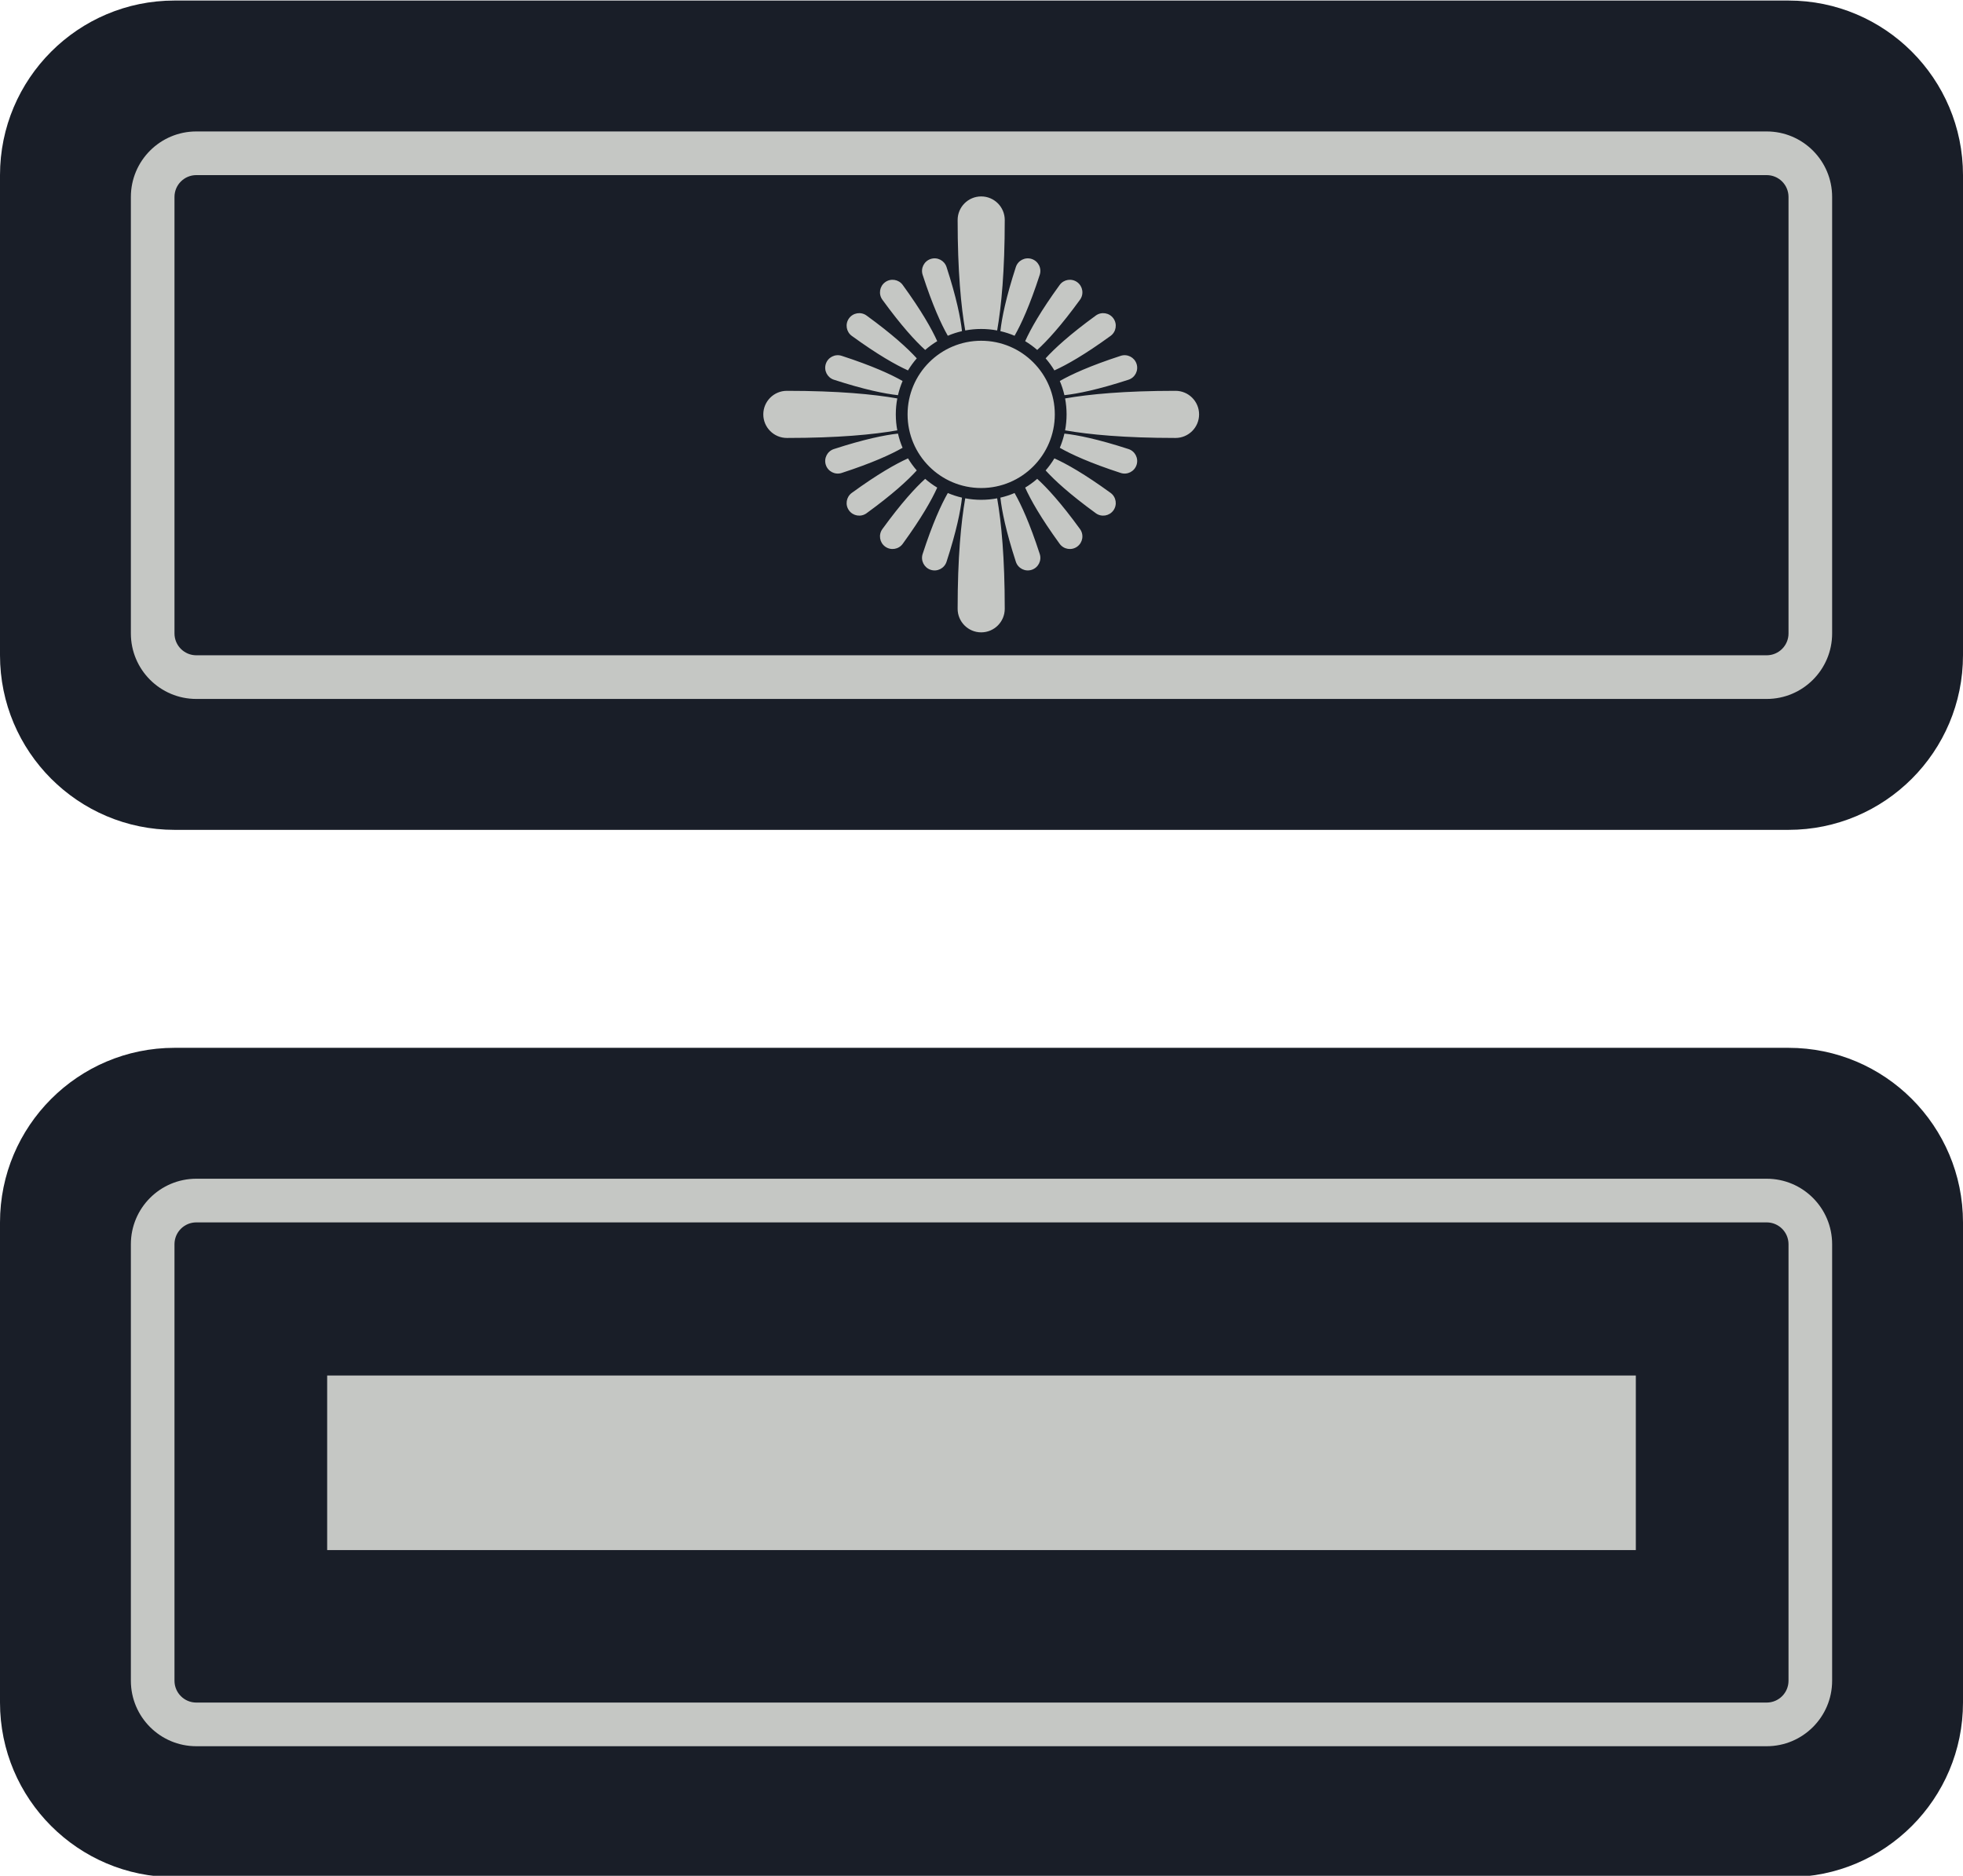 <?xml version="1.0" encoding="UTF-8" standalone="no"?>
<!DOCTYPE svg PUBLIC "-//W3C//DTD SVG 1.1//EN" "http://www.w3.org/Graphics/SVG/1.1/DTD/svg11.dtd">
<svg width="100%" height="100%" viewBox="0 0 90 86" version="1.1" xmlns="http://www.w3.org/2000/svg" xmlns:xlink="http://www.w3.org/1999/xlink" xml:space="preserve" xmlns:serif="http://www.serif.com/" style="fill-rule:evenodd;clip-rule:evenodd;stroke-linejoin:round;stroke-miterlimit:2;">
    <g transform="matrix(1,0,0,1,-590,-104)">
        <g id="stv.-Wehrleiter-" serif:id="stv. Wehrleiter " transform="matrix(1,0,0,2.263,590,104)">
            <rect x="0" y="0" width="90" height="38" style="fill:none;"/>
            <clipPath id="_clip1">
                <rect x="0" y="0" width="90" height="38"/>
            </clipPath>
            <g clip-path="url(#_clip1)">
                <g transform="matrix(1,0,0,0.442,-30,-7.953)">
                    <g transform="matrix(1.125,0,0,1.267,-7.125,-3.667)">
                        <path d="M113,61.316C113,57.83 109.814,55 105.889,55L40.111,55C36.186,55 33,57.83 33,61.316L33,78.684C33,82.17 36.186,85 40.111,85L105.889,85C109.814,85 113,82.17 113,78.684L113,61.316Z" style="fill:rgb(25,30,40);"/>
                    </g>
                    <g transform="matrix(0.975,0,0,0.867,3.825,24.333)">
                        <path d="M113,58.462C113,56.551 111.621,55 109.923,55L36.077,55C34.379,55 33,56.551 33,58.462L33,81.538C33,83.449 34.379,85 36.077,85L109.923,85C111.621,85 113,83.449 113,81.538L113,58.462ZM110.949,58.462L110.949,81.538C110.949,82.175 110.489,82.692 109.923,82.692C109.923,82.692 36.077,82.692 36.077,82.692C35.511,82.692 35.051,82.175 35.051,81.538L35.051,58.462C35.051,57.825 35.511,57.308 36.077,57.308L109.923,57.308C110.489,57.308 110.949,57.825 110.949,58.462Z" style="fill:rgb(197,199,196);"/>
                    </g>
                    <g transform="matrix(1.63286e-16,2.667,-20,1.22465e-15,1145,-217.667)">
                        <rect x="112" y="52" width="3" height="3" style="fill:rgb(197,199,196);"/>
                    </g>
                </g>
                <g transform="matrix(1,0,0,0.442,-30,-7.953)">
                    <g transform="matrix(1.125,0,0,1.267,-7.125,-51.667)">
                        <path d="M113,61.316C113,57.83 109.814,55 105.889,55L40.111,55C36.186,55 33,57.83 33,61.316L33,78.684C33,82.17 36.186,85 40.111,85L105.889,85C109.814,85 113,82.17 113,78.684L113,61.316Z" style="fill:rgb(25,30,40);"/>
                    </g>
                    <g transform="matrix(0.975,0,0,0.867,3.825,-23.667)">
                        <path d="M113,58.462C113,56.551 111.621,55 109.923,55L36.077,55C34.379,55 33,56.551 33,58.462L33,81.538C33,83.449 34.379,85 36.077,85L109.923,85C111.621,85 113,83.449 113,81.538L113,58.462ZM110.949,58.462L110.949,81.538C110.949,82.175 110.489,82.692 109.923,82.692L36.077,82.692C35.511,82.692 35.051,82.175 35.051,81.538L35.051,58.462C35.051,57.825 35.511,57.308 36.077,57.308L109.923,57.308C110.489,57.308 110.949,57.825 110.949,58.462Z" style="fill:rgb(197,199,196);"/>
                    </g>
                    <g transform="matrix(0.27,0,0,0.27,61.081,23.486)">
                        <path d="M54.21,64.247C54.925,68.325 55.5,74.308 55.5,83C55.5,85.208 53.708,87 51.5,87C49.292,87 47.5,85.208 47.5,83C47.5,74.308 48.075,68.325 48.79,64.247C49.668,64.413 50.574,64.5 51.5,64.5C52.426,64.5 53.332,64.413 54.21,64.247ZM57.169,63.348C58.288,65.306 59.756,68.505 61.443,73.696C61.807,74.816 61.193,76.02 60.073,76.384C58.953,76.748 57.748,76.134 57.384,75.014C55.698,69.824 55.005,66.372 54.76,64.131C55.592,63.94 56.398,63.677 57.169,63.348ZM45.831,63.348C46.602,63.676 47.408,63.94 48.24,64.131C47.995,66.372 47.302,69.824 45.616,75.014C45.252,76.134 44.047,76.748 42.927,76.384C41.807,76.02 41.193,74.816 41.557,73.696C43.244,68.505 44.712,65.306 45.831,63.348ZM61.013,60.94C62.682,62.455 65.068,65.045 68.278,69.463C68.971,70.416 68.759,71.752 67.806,72.444C66.854,73.136 65.518,72.924 64.826,71.972C61.617,67.555 59.892,64.486 58.966,62.43C59.692,61.993 60.376,61.494 61.013,60.94ZM41.987,60.94C42.623,61.494 43.308,61.993 44.034,62.43C43.108,64.486 41.383,67.555 38.174,71.972C37.482,72.924 36.146,73.136 35.194,72.444C34.241,71.752 34.029,70.416 34.722,69.463C37.932,65.045 40.318,62.455 41.987,60.94ZM63.93,57.466C65.986,58.392 69.055,60.117 73.472,63.326C74.424,64.018 74.636,65.354 73.944,66.306C73.252,67.259 71.916,67.471 70.963,66.778C66.545,63.568 63.955,61.182 62.44,59.513C62.994,58.877 63.493,58.192 63.93,57.466ZM39.07,57.466C39.507,58.192 40.006,58.876 40.56,59.513C39.045,61.182 36.455,63.568 32.037,66.778C31.084,67.471 29.748,67.259 29.056,66.306C28.364,65.354 28.576,64.018 29.528,63.326C33.945,60.117 37.014,58.392 39.07,57.466ZM51.5,37.5C58.399,37.5 64,43.101 64,50C64,56.899 58.399,62.5 51.5,62.5C44.601,62.5 39,56.899 39,50C39,43.101 44.601,37.5 51.5,37.5ZM65.631,53.26C67.872,53.505 71.324,54.198 76.514,55.884C77.634,56.248 78.248,57.453 77.884,58.573C77.52,59.693 76.316,60.307 75.196,59.943C70.005,58.256 66.806,56.788 64.848,55.669C65.176,54.898 65.44,54.092 65.631,53.26ZM37.369,53.26C37.56,54.092 37.823,54.898 38.152,55.669C36.194,56.788 32.995,58.256 27.804,59.943C26.684,60.307 25.48,59.693 25.116,58.573C24.752,57.453 25.366,56.248 26.486,55.884C31.676,54.198 35.128,53.505 37.369,53.26ZM65.747,47.29C69.825,46.575 75.808,46 84.5,46C86.708,46 88.5,47.792 88.5,50C88.5,52.208 86.708,54 84.5,54C75.808,54 69.825,53.425 65.747,52.71C65.913,51.832 66,50.926 66,50C66,49.074 65.913,48.168 65.747,47.29ZM37.253,52.71C33.175,53.425 27.192,54 18.5,54C16.292,54 14.5,52.208 14.5,50C14.5,47.792 16.292,46 18.5,46C27.192,46 33.175,46.575 37.253,47.29C37.087,48.168 37,49.074 37,50C37,50.926 37.087,51.832 37.253,52.71ZM64.848,44.331C66.806,43.212 70.005,41.744 75.196,40.057C76.316,39.693 77.52,40.307 77.884,41.427C78.248,42.547 77.634,43.752 76.514,44.116C71.324,45.802 67.872,46.495 65.631,46.74C65.44,45.908 65.177,45.102 64.848,44.331ZM37.369,46.74C35.128,46.495 31.676,45.802 26.486,44.116C25.366,43.752 24.752,42.547 25.116,41.427C25.48,40.307 26.684,39.693 27.804,40.057C32.995,41.744 36.194,43.212 38.152,44.331C37.824,45.102 37.56,45.908 37.369,46.74ZM62.44,40.487C63.955,38.818 66.545,36.432 70.963,33.222C71.916,32.529 73.252,32.741 73.944,33.694C74.636,34.646 74.424,35.982 73.472,36.674C69.055,39.883 65.986,41.608 63.93,42.534C63.493,41.808 62.994,41.124 62.44,40.487ZM39.07,42.534C37.014,41.608 33.945,39.883 29.528,36.674C28.576,35.982 28.364,34.646 29.056,33.694C29.748,32.741 31.084,32.529 32.037,33.222C36.455,36.432 39.045,38.818 40.56,40.487C40.006,41.123 39.507,41.808 39.07,42.534ZM58.966,37.57C59.892,35.514 61.617,32.445 64.826,28.028C65.518,27.076 66.854,26.864 67.806,27.556C68.759,28.248 68.971,29.584 68.278,30.537C65.068,34.955 62.682,37.545 61.013,39.06C60.377,38.506 59.692,38.007 58.966,37.57ZM41.987,39.06C40.318,37.545 37.932,34.955 34.722,30.537C34.029,29.584 34.241,28.248 35.194,27.556C36.146,26.864 37.482,27.076 38.174,28.028C41.383,32.445 43.108,35.514 44.034,37.57C43.308,38.007 42.624,38.506 41.987,39.06ZM54.76,35.869C55.005,33.628 55.698,30.176 57.384,24.986C57.748,23.866 58.953,23.252 60.073,23.616C61.193,23.98 61.807,25.184 61.443,26.304C59.756,31.495 58.288,34.694 57.169,36.652C56.398,36.324 55.592,36.06 54.76,35.869ZM45.831,36.652C44.712,34.694 43.244,31.495 41.557,26.304C41.193,25.184 41.807,23.98 42.927,23.616C44.047,23.252 45.252,23.866 45.616,24.986C47.302,30.176 47.995,33.628 48.24,35.869C47.408,36.06 46.602,36.323 45.831,36.652ZM48.79,35.753C48.075,31.675 47.5,25.692 47.5,17C47.5,14.792 49.292,13 51.5,13C53.708,13 55.5,14.792 55.5,17C55.5,25.692 54.925,31.675 54.21,35.753C53.332,35.587 52.426,35.5 51.5,35.5C50.574,35.5 49.668,35.587 48.79,35.753Z" style="fill:rgb(197,199,196);"/>
                    </g>
                </g>
            </g>
        </g>
    </g>
</svg>
